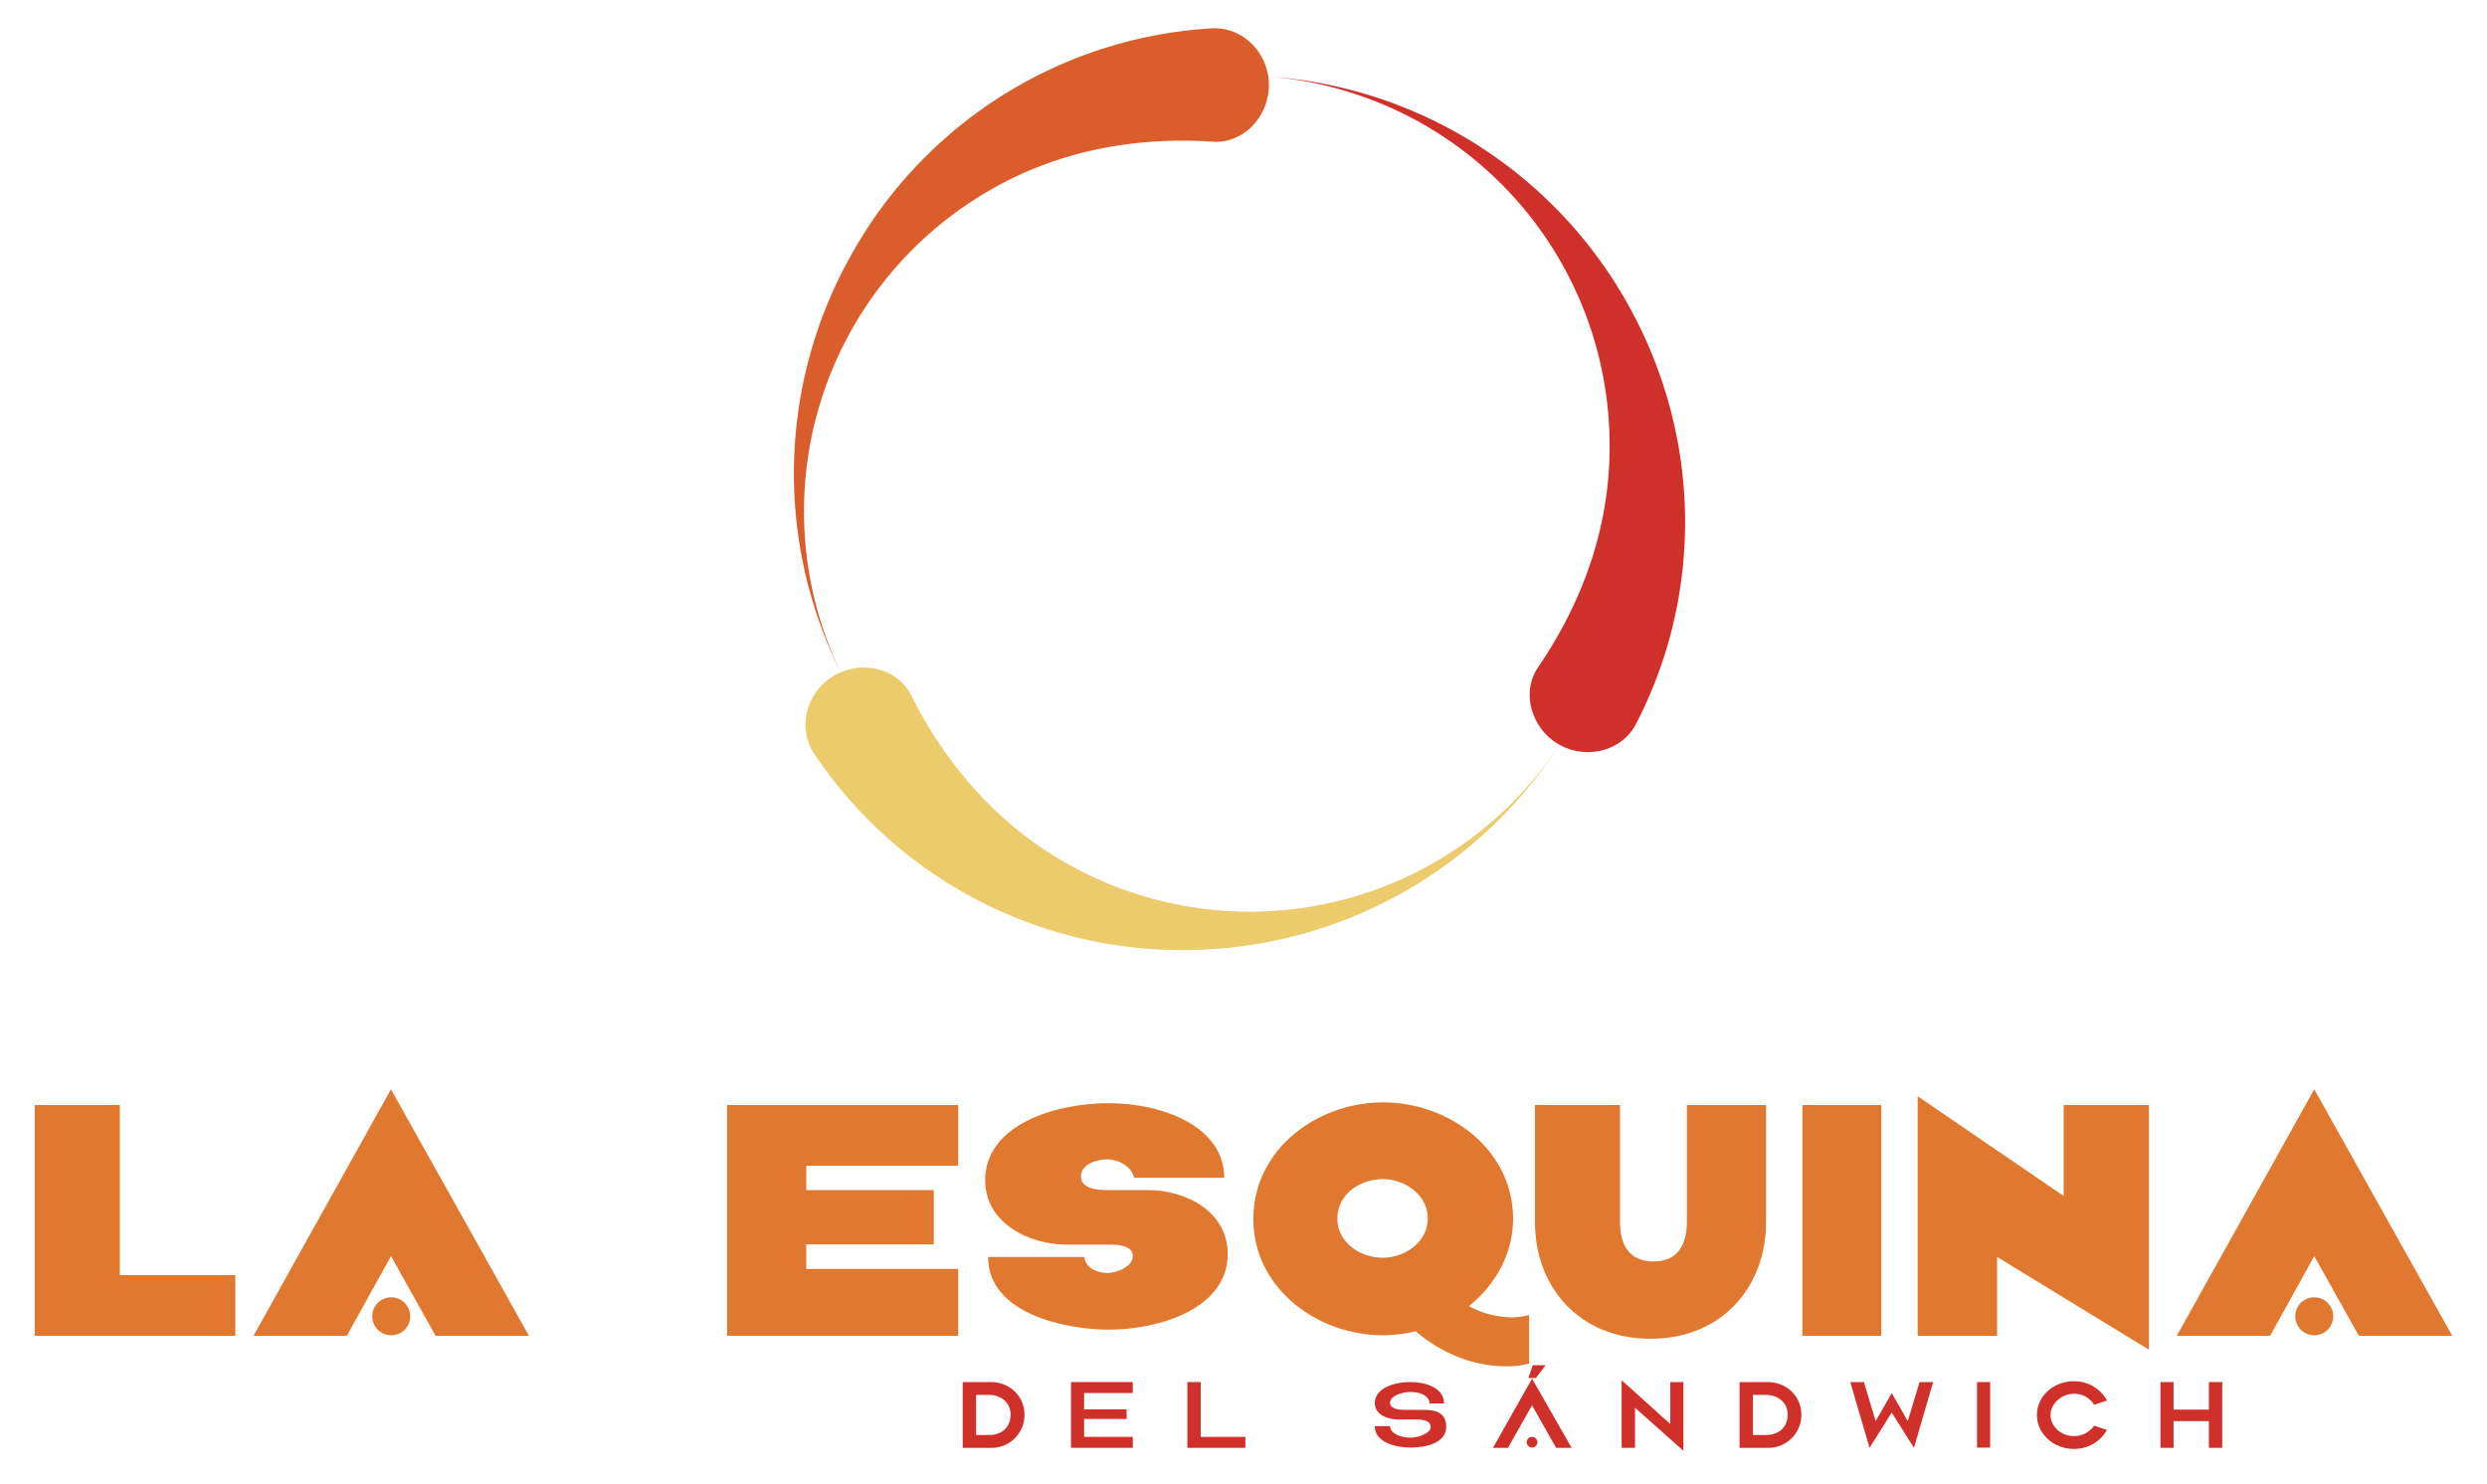 <svg id="Capa_1" data-name="Capa 1" xmlns="http://www.w3.org/2000/svg" viewBox="0 0 930 555"><title>1</title><path d="M370.7,541.5a12.3,12.3,0,0,0,12.4-12.4c0-6.9-5.5-12.2-12.6-12.2H360v24.6ZM365,521.7h4.8c4.3,0,8.1,2.6,8.1,7.4s-3.4,7.6-8,7.6H365Z" fill="#d0302a" fill-rule="evenodd"/><polygon points="400.5 516.9 400.5 541.5 423.6 541.5 423.6 537.4 405.4 537.4 405.4 530.7 421.3 530.7 421.3 527.1 405.4 527.1 405.4 521 423.6 521 423.6 516.9 400.5 516.9" fill="#d0302a" fill-rule="evenodd"/><polygon points="449 537.4 449 516.9 444 516.9 444 541.5 465.7 541.5 465.7 537.4 449 537.4" fill="#d0302a" fill-rule="evenodd"/><path d="M514.1,524.8c0,4.4,5,6.1,8.8,6.1h6.7c2.9,0,5.4.6,5.4,2.8s-4.3,4-7.6,4-7.5-1.4-7.6-4.3h-5.7c0,6.3,8.2,8,13.6,8s13.1-1.7,13.1-7.7-4.8-6.4-8.9-6.4h-6.5c-2.2,0-5.6-.3-5.6-2.7s4.2-4,7.7-4,6.9,1.3,7.1,4.3H540c0-5.5-6.2-8-12.6-8s-13.3,2.4-13.3,7.9Z" fill="#d0302a" fill-rule="evenodd"/><path d="M558.3,541.5h5.6l9-15.9,9,15.9h5.8l-14.8-25.9Zm16-26.1,3.7-4.8h-4.8l-1.7,4.8Zm-3.4,24a2,2,0,1,0,4,0,2,2,0,0,0-4,0Z" fill="#d0302a" fill-rule="evenodd"/><polygon points="624.6 516.9 624.6 532.6 606.4 516.2 606.4 541.5 611.4 541.5 611.4 526.5 629.5 542.6 629.5 516.9 624.6 516.9" fill="#d0302a" fill-rule="evenodd"/><path d="M661.2,541.5a12.3,12.3,0,0,0,12.4-12.4c0-6.9-5.5-12.2-12.6-12.2H650.5v24.6Zm-5.7-19.8h4.8c4.3,0,8.2,2.6,8.2,7.4s-3.5,7.6-8.1,7.6h-4.9Z" fill="#d0302a" fill-rule="evenodd"/><polygon points="699.1 541.5 707.4 528.3 715.7 541.5 722.9 516.9 717.8 516.9 713.4 531.5 707.4 521 701.4 531.5 697 516.9 691.9 516.9 699.1 541.5" fill="#d0302a" fill-rule="evenodd"/><rect x="739.3" y="516.9" width="4.9" height="24.52" fill="#d0302a"/><path d="M775.5,541.9a14,14,0,0,0,12.4-7.1l-4.8-1.6a9.1,9.1,0,0,1-7.6,3.9c-4.9,0-8.7-3.7-8.7-7.9s4.1-7.9,8.7-7.9a8.6,8.6,0,0,1,7.6,4.1l4.8-1.6a13.9,13.9,0,0,0-12.4-7.2c-7.6,0-13.8,5.6-13.8,12.6s6.2,12.7,13.8,12.7Z" fill="#d0302a" fill-rule="evenodd"/><polygon points="812.8 541.5 812.8 531.5 826 531.5 826 541.5 831 541.5 831 516.9 826 516.9 826 527.2 812.8 527.2 812.8 516.9 807.9 516.9 807.9 541.5 812.8 541.5" fill="#d0302a" fill-rule="evenodd"/><path d="M44.8,476.9V413.3H13v86.3H88V476.9Z" fill="#e0782f"/><path d="M94.8,499.6h34.9l16.5-29.8,16.7,29.8h34.9l-51.6-92.2Zm51.4-.2a7.1,7.1,0,1,0-7-7.1A7.1,7.1,0,0,0,146.2,499.4Z" fill="#e0782f"/><path d="M271.9,413.3v86.3h86.4v-25H301.5v-9.2h47.7V445.1H301.5V436h56.8V413.3Z" fill="#e0782f"/><path d="M368.4,441.4c0,16.3,16.8,24.1,30.4,24.1h16.4c2.9,0,8.4.3,8.4,4.3s-6,6.3-9.6,6.3-8-1.8-8.6-6H369.5c0,21.5,29.5,27.2,45.2,27.2,18.2,0,44.4-7.6,44.4-28.3,0-16.1-16-23.9-29.7-23.9H414c-3.4,0-9.8-.4-9.8-5.1s6.2-6.4,9.9-6.4,9,2.4,10,6.9h33.7c0-19.2-23.1-27.9-43.2-27.9S368.4,420.7,368.4,441.4Z" fill="#e0782f"/><path d="M468.7,455.9c0,26,24,43.5,48.5,43.5a55.8,55.8,0,0,0,12.2-1.5c9.4,8,21.2,13.1,33.6,13.1a32.1,32.1,0,0,0,8.8-1V491.8a25.2,25.2,0,0,1-6.3.9,34.5,34.5,0,0,1-16.2-4.2c10-8,16.5-19.8,16.5-32.6,0-26.1-24-43.6-48.6-43.6s-48.5,17.5-48.5,43.6ZM517,441c8.3,0,16.9,5.8,16.9,14.7s-8.6,14.7-16.9,14.7-16.9-5.7-16.9-14.7S508.6,441,517,441Z" fill="#e0782f"/><path d="M574,413.3v43.8c0,24.1,16.4,43.6,43.2,43.6s43.2-19.5,43.2-43.6V413.3H630.8v43.8c0,8.1-3.2,14.7-12.5,14.7s-12.5-6.6-12.5-14.7V413.3Z" fill="#e0782f"/><path d="M703.5,499.6V413.3H674v86.3Z" fill="#e0782f"/><path d="M771.7,413.3v34L717.1,410v89.6h29.7V470.1l56.8,34.7V413.3Z" fill="#e0782f"/><path d="M814,499.6h34.9l16.5-29.8,16.7,29.8H917l-51.6-92.2Zm51.4-.2a7.1,7.1,0,1,0-7.1-7.1A7.1,7.1,0,0,0,865.4,499.4Z" fill="#e0782f"/><path d="M607.6,111.8A166.8,166.8,0,0,0,473.8,28.6,138.4,138.4,0,0,1,601.9,167.3c0,30.7-10.6,58.6-26.7,82.2-6.6,9.6-2.4,23.1,7.7,28.9s23.6,2.7,28.9-7.7C636.9,222.4,636.9,162.5,607.6,111.8Z" fill="#d0302a" fill-rule="evenodd"/><path d="M318.5,95a166.7,166.7,0,0,0-3.6,157.5A138.6,138.6,0,0,1,369.2,71.7C395.6,56.1,425,51.1,453.5,53c11.7.8,21.1-9.7,21-21.4s-9.6-21.6-21.3-21A165.4,165.4,0,0,0,318.5,95Z" fill="#da5e2b" fill-rule="evenodd"/><path d="M445.4,355.3a167.1,167.1,0,0,0,137.7-76.7,138.6,138.6,0,0,1-183.5,44.7c-26.8-14.9-46.1-37.7-58.8-63.2-5.3-10.5-19.1-13.3-29.1-7.3s-13.8,19.3-7.3,29A165.4,165.4,0,0,0,445.4,355.3Z" fill="#eccb6c" fill-rule="evenodd"/></svg>